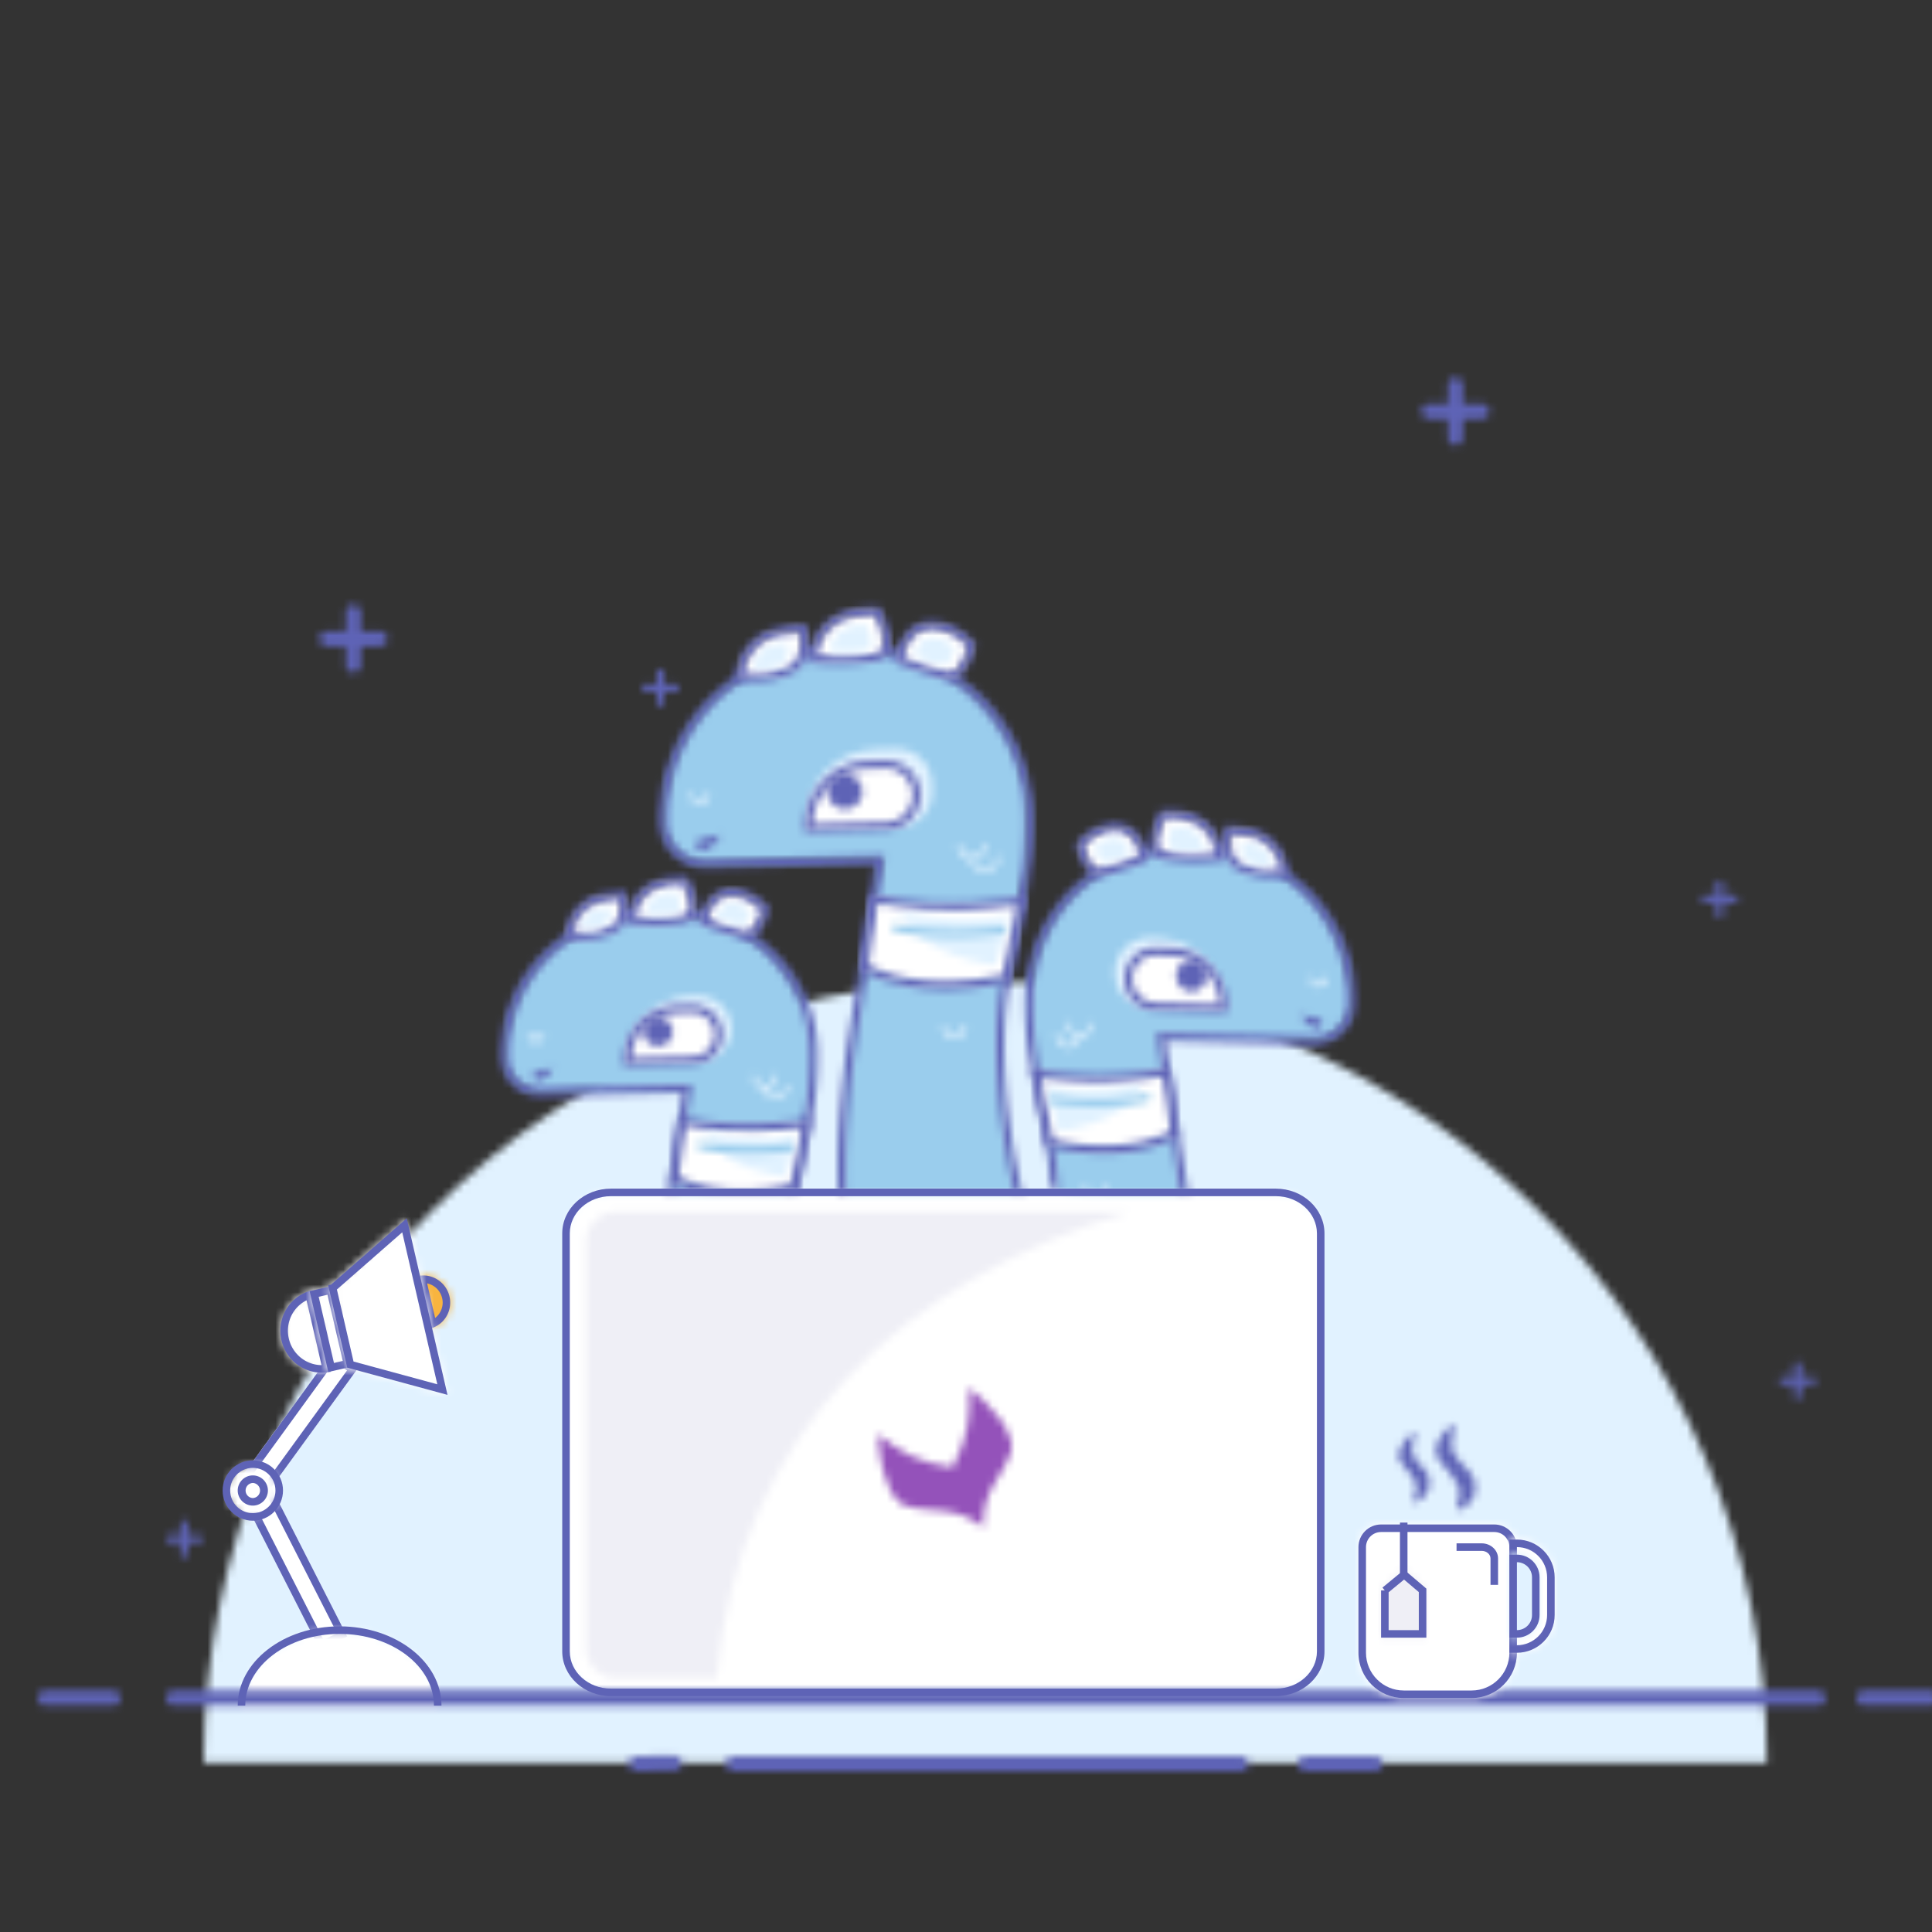<svg width="256" height="256" xmlns="http://www.w3.org/2000/svg" xmlns:xlink="http://www.w3.org/1999/xlink">
  <rect width="100%" height="100%" fill="#333333" stroke="none"/>
  <defs>
    <path d="M0 103.84h207.12C207.12 46.64 160.76.28 103.56.28S0 46.64 0 103.84z" id="a"/>
    <path d="M22.418.28l-3.101.07c-5.22.13-9.88 2.33-13.22 5.8-.4.42-.8.88-1.18 1.35-.68.85-1.28 1.77-1.801 2.73-.199.37-.379.73-.55 1.1l-.359.84c-.35.84-.62 1.7-.84 2.6-.2.9-.35 1.84-.42 2.78-.024.301-.041.604-.05.907v.993c.021 1.3.58 2.44 1.45 3.27.87.821 2.06 1.3 3.37 1.281l19.331-.481-2.501 16.65c-.169.963-.324 1.907-.466 2.835.556.03 1.114.045 1.676.045a30.292 30.292 0 0015.07-3.983c.09-.73.204-1.444.341-2.137l1.819-9.26c.601-3.04.87-6.13.8-9.22-.05-1.3-.199-2.55-.501-3.75-.059-.3-.139-.6-.229-.9-.25-.9-.57-1.75-.95-2.58l-.399-.82a41.24 41.24 0 00-.921-1.56c-.329-.5-.68-1-1.06-1.46-1.12-1.4-2.45-2.65-3.93-3.68-.5-.35-1.02-.67-1.539-.97A18.684 18.684 0 0022.956.273c-.179 0-.358.002-.538.007z" id="c"/>
    <path d="M22.947.761c-.182 0-.364.002-.547.007l-3.1.07c-5.169.13-10 2.25-13.58 5.96-.429.44-.83.9-1.23 1.399-.69.861-1.31 1.801-1.85 2.801-.23.44-.41.79-.56 1.14l-.369.86c-.341.88-.641 1.78-.841 2.68-.22.94-.37 1.89-.44 2.84-.023.375-.042.753-.05 1.135v.54c.002.101.006.203.01.305.019 1.36.6 2.65 1.6 3.6a5.28 5.28 0 003.75 1.42l18.7-.47-2.399 16.04c-.171.973-.33 1.933-.475 2.883.344.024.691.043 1.038.056.141-.912.293-1.835.456-2.769l2.6-17.25-19.95.5c-1.119.04-2.181-.38-3-1.13-.8-.78-1.27-1.8-1.3-2.9-.01-.62 0-1.25.05-1.85.07-.899.21-1.82.43-2.7.2-.86.46-1.73.8-2.56l.34-.8c.14-.33.32-.681.54-1.08a20.23 20.23 0 011.75-2.67c.36-.44.759-.899 1.16-1.3 3.38-3.53 7.94-5.53 12.84-5.63l3.101-.099c3.369-.072 6.698.749 9.599 2.399.509.29 1.01.61 1.48.94 1.439 1 2.72 2.22 3.82 3.601.36.449.721.919 1.021 1.419.329.489.63 1 .899 1.52l.38.8c.38.8.69 1.65.93 2.5l.24.87c.27 1.19.44 2.42.47 3.65.069 3.05-.181 6.12-.78 9.1l-1.83 9.25a31.166 31.166 0 00-.389 2.546c.384-.209.762-.425 1.135-.649.08-.584.174-1.158.284-1.717l1.83-9.25c.6-3.06.871-6.2.8-9.33-.04-1.3-.2-2.591-.5-3.85l-.23-.919c-.27-.901-.6-1.791-1-2.651-.12-.28-.26-.55-.4-.85-.29-.531-.6-1.08-.929-1.6-.351-.5-.701-1.02-1.101-1.5a18.613 18.613 0 00-4.04-3.78c-.51-.36-1.04-.7-1.581-1A19.397 19.397 0 0022.952.761h-.005z" id="e"/>
    <path d="M3.84 1.49C.59 2.87.36 6.139.36 6.139v.011s2.681.83 5.82-.72C8.37 4.34 7.52.91 7.52.91s-2.68.18-3.68.58z" id="g"/>
    <path d="M8.5.38c-.29.02-2.82.19-3.86.64C1.16 2.49.86 5.94.86 6.09l-.03.4.38.12c.07.02.83.26 2 .26l.01.01c1.1 0 2.6-.201 4.2-1C9.94 4.62 9.06.94 9.02.78L8.921.36 8.5.38zM5.041 1.96C5.66 1.7 7.2 1.521 8.1 1.46c.13.85.25 2.8-1.15 3.5-2.2 1.08-4.159.93-5 .78h-.01c.2-.86.851-2.82 3.101-3.78z" id="i"/>
    <path d="M5.65 1.05C.61 1.82.631 6.28.631 6.28l.009-.01s3.76.45 7.031-.2c2.639-.5.139-5.1.139-5.1S7.55.957 7.177.957c-.434 0-1.021.018-1.527.093z" id="k"/>
    <path d="M5.55.55C.14 1.38.1 6.22.1 6.28v.43l.451.06c.089.009 1.399.17 3.129.17 1.229 0 2.68-.08 4.06-.359.66-.131 1.15-.481 1.4-1.031.8-1.63-.72-4.51-.901-4.83L8.11.47l-.3-.02c-.024 0-.229-.008-.53-.008-.455 0-1.129.018-1.73.108zm.17 1.01c.609-.1 1.35-.1 1.77-.08.54 1.09 1.14 2.851.74 3.65-.071.16-.229.38-.67.46-2.46.48-5.26.32-6.36.22h-.02c.14-1.08.89-3.69 4.54-4.25z" id="m"/>
    <path d="M.22 4.35s2.35 1.04 5.451 1.77C7.44 6.55 8.34 2.8 8.34 2.8S7.28 1.36 5.36.78A5.04 5.04 0 003.903.545C.738.546.22 4.35.22 4.35z" id="o"/>
    <path d="M2.91.58C1.109 1.719.76 4.159.74 4.26l-.06.38.349.16c.09.04 2.411 1.06 5.531 1.8.139.03.27.06.4.06l.02-.01c.321 0 .62-.089.92-.26 1.31-.8 1.92-3.22 1.98-3.501l.06-.229-.14-.18C9.76 2.41 8.61.88 6.56.279A5.53 5.53 0 004.933.014c-.75 0-1.428.191-2.023.566zM6.8 5.64a36.415 36.415 0 01-4.999-1.599l.019-.011c.15-.64.58-1.92 1.62-2.581C4.17.99 5.11.92 6.211 1.27c1.339.4 2.229 1.27 2.559 1.65-.21.75-.74 2.18-1.469 2.62a.706.706 0 01-.375.111.766.766 0 01-.126-.011z" id="q"/>
    <path d="M12.35.55C9.579.98 9.579 3.43 9.579 3.43v.01s2.071.25 3.871-.1c1.48-.29.1-2.83.1-2.83S13.382.5 13.149.5c-.236 0-.538.01-.799.05zm6.631 3.42c.048.021 1.312.578 2.979.97.961.24 1.46-1.82 1.46-1.82s-.579-.78-1.64-1.1a2.746 2.746 0 00-.795-.128c-1.656 0-1.98 1.922-2.004 2.078zM2.8 2.81C1.09 3.54.97 5.26.97 5.26s1.41.45 3.081-.38c1.149-.569.7-2.37.7-2.37s-1.421.08-1.951.3zm16.18 1.17l.001-.01-.001-.001v.011z" id="s"/>
    <path d="M.32 8.46s5.67 3.63 15.9 1.2l1.7-8.619S9.501 2.56 1.42.8C.74 5.17.32 8.46.32 8.46z" id="u"/>
    <path d="M1.91.74C1.24 5.07.81 8.38.81 8.42l-.04.32.281.16c.17.12 3.399 2.12 9.299 2.12h.02c2.021 0 4.36-.23 6.999-.861l.321-.069.05-.33c1.07-5.54 1.7-8.57 1.7-8.601l.15-.738-.761.139C18.751.57 10.43 2.04 2.53.32L1.99.2l-.08.54zm.931.67c6.539 1.31 13.239.55 15.439.25-.25 1.17-.76 3.75-1.5 7.57-8.448 1.92-13.677-.398-14.898-1.05.111-.909.46-3.512.959-6.77z" id="w"/>
    <path d="M10.4.23l-.849.02C4.68.38.83 4.38.949 9.18l9.671-.24c2.43-.06 4.36-2.06 4.3-4.46-.069-2.373-2.028-4.251-4.407-4.251L10.4.23z" id="y"/>
    <path d="M8.68.95L6.88 1C3.05 1.101.029 4.23.11 8l8.65-.2h.019c1.921-.05 3.451-1.65 3.401-3.55C12.14 2.406 10.621.949 8.757.949L8.68.95z" id="A"/>
    <path d="M7.85.47c-1.98.06-3.83.87-5.2 2.3A7.277 7.277 0 00.61 8.04v.49l9.16-.23a4.07 4.07 0 002.83-1.23c.73-.77 1.12-1.78 1.1-2.84a3.866 3.866 0 00-1.22-2.73C11.721.79 10.72.43 9.65.43l-1.8.04zM3.38 3.48a6.472 6.472 0 014.5-1.97l1.8-.05H9.76c.74 0 1.45.28 2 .8.56.52.88 1.24.899 2 .021.79-.269 1.54-.819 2.12-.55.56-1.299.9-2.1.9l-8.1.2c.08-1.5.689-2.9 1.74-4zM.61 8.53v.01-.01z" id="C"/>
    <path d="M17.13.06c-1.06.03-1.9.9-1.879 1.96a1.92 1.92 0 001.979 1.86c1.07-.02 1.92-.9 1.901-1.96A1.935 1.935 0 0017.202.059L17.13.06zM1.91 7.09l-.831.201C.751 7.39.55 7.69.63 8.029c.08.321.4.521.73.441l-.01-.01c.55-.13 1.031-.45 1.37-.899l.63-.801-1.44.33z" id="E"/>
    <path d="M11 6.21s.54-1.33 1.501-5.5C6.88 1.96.45.33.45.33 2.52 5.29 11 6.21 11 6.21z" id="G"/>
    <path d="M.39.94a.51.51 0 00.38.621c.151.039 2.731.638 6.63.638 1.611 0 3.44-.099 5.44-.399.28-.04.48-.3.45-.58a.54.54 0 00-.6-.43C6.069 1.74 1.05.57.99.57a.492.492 0 00-.6.37z" id="I"/>
    <path d="M2.82.89c-.14 0-.26.12-.241.26 0 .27-.099.53-.299.73-.18.2-.43.3-.701.3h-.028C1.001 2.18.55 1.75.53 1.2.53 1.05.41.95.27.95c-.16.01-.26.13-.26.27.03.82.7 1.46 1.531 1.46l.019.019h.04A1.529 1.529 0 003.101 1.15c-.01-.14-.121-.26-.261-.26h-.02z" id="K"/>
    <path d="M3.13 1.1c0 .27-.1.53-.301.73a.996.996 0 01-.699.3c-.551.04-1.029-.43-1.05-.98 0-.14-.11-.26-.25-.26H.81c-.15 0-.25.12-.25.26.019.83.7 1.48 1.54 1.48v.02h.04c.41-.01.79-.17 1.07-.47.291-.28.43-.68.43-1.08a.259.259 0 00-.271-.25c-.139 0-.239.12-.239.25z" id="M"/>
    <path d="M3.51.94c.031.621-.47 1.15-1.101 1.15-.619.04-1.17-.47-1.17-1.1A.257.257 0 00.97.74C.83.74.71.86.71 1c.02.9.761 1.6 1.66 1.6h.05c.92-.02 1.64-.78 1.62-1.68 0-.14-.12-.241-.27-.241a.266.266 0 00-.26.261zm.36 41.44c0 .27-.1.53-.27.73-.191.18-.44.3-.72.3h-.02c-.55 0-1.02-.43-1.02-.98 0-.15-.12-.25-.261-.25-.149.01-.269.12-.269.27.019.82.71 1.47 1.54 1.47v-.01h.03c.85-.02 1.52-.72 1.5-1.54 0-.15-.119-.25-.261-.25-.149 0-.249.12-.249.26z" id="O"/>
    <path d="M2.94.3c.021.3-.1.6-.3.8-.2.22-.5.35-.8.35-.32 0-.6-.099-.82-.3C.8.929.66.65.66.35.66.21.541.09.4.09.26.09.14.21.16.35c0 .45.18.85.5 1.15.31.29.72.45 1.141.45h.059c.45 0 .851-.18 1.15-.5.31-.32.46-.73.46-1.16a.258.258 0 00-.271-.25.265.265 0 00-.259.26z" id="Q"/>
    <path d="M.016.931L.349.827A.287.287 0 00.232.805a.243.243 0 00-.216.126z" id="S"/>
    <path d="M2.63.3c0 .16-.06.33-.18.43-.11.13-.27.2-.43.2a.776.776 0 01-.45-.17.61.61 0 01-.18-.43.258.258 0 00-.27-.25C.971.08.87.2.87.34c.011.299.14.58.36.8.21.2.49.3.77.3h.03c.299-.01.579-.13.8-.36.2-.2.301-.5.301-.8 0-.15-.121-.25-.251-.25-.15.01-.25.12-.25.27z" id="U"/>
    <path d="M10.31 3.412c-.559.32-1.1.66-1.6 1.04a19.188 19.188 0 00-4.11 3.94 17.4 17.4 0 00-1.1 1.559c-.35.541-.671 1.101-.97 1.671l-.4.88c-.4.88-.73 1.81-1 2.759l-.25.961a20.033 20.033 0 00-.499 4.02c-.071 3.31.198 6.62.829 9.87l1.899 9.9c.345 1.796.543 3.721.621 5.723a31.02 31.02 0 0015.46 4.117c.721 0 1.439-.024 2.149-.073a138.846 138.846 0 00-.939-6.297l-2.6-17.83 20.201.52a4.844 4.844 0 003.5-1.371 5.036 5.036 0 001.529-3.479c.02-.69 0-1.38-.05-2.05-.08-1.01-.229-2-.451-2.96-.219-.96-.509-1.9-.849-2.8l-.37-.9a21.806 21.806 0 00-2.46-4.101c-.39-.499-.8-.989-1.24-1.459-3.479-3.7-8.35-6.05-13.8-6.2l-3.2-.07a19.262 19.262 0 00-10.3 2.63z" id="W"/>
    <path d="M20.712.255c-3.393.073-6.72.986-9.683 2.67-.549.33-1.108.68-1.648 1.08a20.624 20.624 0 00-4.201 4.05c-.4.519-.78 1.06-1.13 1.62-.37.54-.67 1.12-.97 1.7l-.43.9c-.42.92-.75 1.86-1.02 2.82-.09.34-.18.66-.239 1a20.202 20.202 0 00-.522 4.12c-.069 3.34.201 6.701.831 9.98l1.9 9.9c.325 1.682.52 3.477.608 5.34.341.203.685.4 1.034.59-.073-2.137-.28-4.195-.652-6.11l-1.9-9.9c-.599-3.2-.88-6.49-.8-9.75.031-1.32.18-2.64.48-3.92.08-.31.14-.64.24-.94.259-.91.58-1.82.98-2.67.121-.29.26-.57.4-.85.28-.56.589-1.11.93-1.64.331-.53.69-1.03 1.07-1.53 1.15-1.46 2.5-2.76 4-3.86.5-.35 1.03-.7 1.561-1a18.927 18.927 0 0110.039-2.56l3.23.08c5.129.14 9.91 2.28 13.45 6.04.42.45.821.92 1.2 1.42.68.87 1.29 1.83 1.83 2.85.23.45.41.8.56 1.15l.37.87c.33.89.63 1.809.83 2.73.22.95.37 1.92.441 2.88.049.66.049 1.33.049 2-.03 1.19-.52 2.3-1.37 3.12a4.287 4.287 0 01-3.141 1.23l-20.8-.531 2.701 18.431c.364 2.13.673 4.205.925 6.226.345-.018.69-.042 1.033-.071-.255-2.05-.568-4.156-.938-6.316l-2.53-17.229 19.58.5a5.34 5.34 0 003.86-1.5 5.49 5.49 0 001.7-3.85c.02-.699 0-1.4-.05-2.1-.08-1.02-.23-2.04-.46-3.04-.22-.97-.521-1.941-.88-2.87-.12-.321-.25-.62-.38-.92-.17-.36-.361-.75-.6-1.2-.56-1.08-1.21-2.1-1.93-3-.39-.52-.82-1.02-1.269-1.5-3.721-3.96-8.75-6.22-14.151-6.34l-3.25-.1h-.888z" id="Y"/>
    <path d="M2.15 5.08c3.28 1.66 6.08.77 6.08.77S7.989 2.35 4.6.88C3.569.43.751.24.751.24S-.131 3.92 2.15 5.08z" id="aa"/>
    <path d="M.26 1.12c-.04.17-.94 4.09 1.661 5.42A9.486 9.486 0 006.3 7.6l-.011.01c1.221 0 2.021-.25 2.071-.27l.401-.12-.031-.42c-.01-.14-.3-3.82-3.94-5.4C3.711.93 1.07.75.789.73L.36.7l-.1.42zM2.37 5.6c-1.46-.74-1.331-2.88-1.2-3.8.949.08 2.57.27 3.23.55 2.4 1.05 3.07 3.18 3.271 4.1a8.098 8.098 0 01-1.364.114A8.589 8.589 0 012.37 5.6z" id="ac"/>
    <path d="M2.1.18s-2.599 4.93.16 5.48c3.399.68 7.33.2 7.33.2l.01-.009S9.6 1.09 4.35.25A11.21 11.21 0 002.853.162C2.415.162 2.1.18 2.1.18z" id="ae"/>
    <path d="M2.07.65l-.281.02-.139.251c-.18.35-1.75 3.41-.951 5.149.271.57.771.95 1.451 1.1 1.44.27 2.94.37 4.24.37l-.01-.01c1.81 0 3.159-.18 3.26-.18l.45-.06v-.439c0-.061-.04-5.221-5.67-6.101C3.858.657 3.217.636 2.746.636c-.383 0-.654.014-.676.014zm.29 5.5c-.48-.09-.64-.34-.741-.52-.399-.88.231-2.78.801-3.95.42 0 1.211 0 1.85.1 3.87.6 4.63 3.46 4.77 4.6a31.24 31.24 0 01-2.675.118c-1.229 0-2.663-.079-4.005-.348z" id="ag"/>
    <path d="M3.21 1.12C1.211 1.74.11 3.27.11 3.27s.94 4 2.8 3.55c3.104-.747 5.475-1.807 5.668-1.894C8.54 4.666 7.926.868 4.736.868c-.454 0-.961.077-1.526.252zm5.368 3.806l.002.014.011-.02-.013.006z" id="ai"/>
    <path d="M4.07.64C1.93 1.3.751 2.92.71 2.98l-.14.2.049.22c.061.29.701 2.87 2.061 3.719.3.171.61.27.93.27l-.02.011c.14 0 .279-.02.4-.05 3.27-.789 5.7-1.89 5.799-1.93l.352-.16-.041-.37c-.01-.12-.38-2.72-2.25-3.92A3.759 3.759 0 005.749.361 5.62 5.62 0 004.07.64zm.29.97c1.17-.36 2.14-.28 2.94.22 1.1.7 1.54 2.1 1.7 2.8-.79.33-2.78 1.1-5.221 1.7-.2.05-.38.02-.579-.1-.758-.479-1.316-2.02-1.538-2.823.352-.401 1.301-1.358 2.698-1.797z" id="ak"/>
    <path d="M10.42.82s-1.44 2.73.1 3.03c1.861.379 4.019.102 4.04.1-.004-.183-.108-2.638-2.901-3.09a7.064 7.064 0 00-.871-.046c-.216 0-.368.006-.368.006zM1.81 2.43c-1.1.35-1.7 1.2-1.7 1.2s.52 2.2 1.53 1.94a19.957 19.957 0 003.109-1.045c-.016-.117-.345-2.229-2.114-2.229-.246 0-.52.041-.825.134zm18.53 3.09c1.73.88 3.199.4 3.199.4l.011-.01s-.129-1.84-1.92-2.62c-.54-.229-2.03-.33-2.03-.33s-.47 1.94.74 2.56zm-5.78-1.57v.01-.01zm-9.811.575a.018.018 0 01.001.005l.01-.01-.011.005z" id="am"/>
    <path d="M.28.5l.01.01s.64 3.2 1.76 9.2c10.689 2.63 16.62-1.27 16.62-1.27s-.44-3.52-1.16-8.2C9.08 2.13.28.5.28.5z" id="ao"/>
    <path d="M18.409.76C10.18 2.6 1.479 1.03 1.38 1L.64.869l.149.751c0 .03.661 3.26 1.761 9.2l.06.33.33.08c2.74.67 5.18.92 7.3.92v.01c6.15 0 9.52-2.139 9.7-2.26l.27-.18-.039-.32c0-.04-.441-3.59-1.142-8.22l-.08-.54-.54.12zm-.299 1.1c.52 3.54.88 6.36 1 7.32-1.25.659-6.726 3.199-15.622 1.102A967.932 967.932 0 001.93 2.13c1.285.188 4.133.536 7.62.536 2.623 0 5.607-.197 8.56-.806z" id="aq"/>
    <path d="M.73 5.07c-.071 2.57 1.94 4.7 4.481 4.77L5.2 9.831l10.101.259C15.43 4.95 11.421.67 6.329.54L5.43.52 5.32.519C2.839.519.789 2.528.73 5.07z" id="as"/>
    <path d="M.53 3.88C.48 5.93 2.079 7.63 4.1 7.679l9.04.231c.099-4.04-3.061-7.4-7.049-7.5L4.19.35 4.1.349C2.17.349.589 1.91.53 3.88z" id="au"/>
    <path d="M4.1.83C1.9.83.08 2.61.02 4.87-.039 7.2 1.79 9.14 4.09 9.2l9.529.24h.011l.02-.52c.049-2.1-.71-4.08-2.13-5.6A7.667 7.667 0 006.1.88L4.22.83H4.1zm.02 7.33v-.021a3.158 3.158 0 01-2.2-.979c-.57-.61-.89-1.42-.87-2.271.029-1.718 1.46-3.069 3.13-3.019l1.9.059c1.8.041 3.459.801 4.7 2.101a6.818 6.818 0 011.839 4.35L4.12 8.16z" id="aw"/>
    <path d="M.86 2.54c-.03 1.12.87 2.06 1.969 2.1a2.04 2.04 0 002.071-2C4.93 1.51 4.05.57 2.93.54h-.055c-1.086 0-1.986.879-2.015 2zm17.13 6.04c.35.47.86.81 1.43.95.34.08.68-.13.76-.48a.64.64 0 00-.48-.77l-.88-.22-1.501-.36.671.88z" id="ay"/>
    <path d="M.76 1.28c1 4.47 1.56 5.88 1.56 5.88s8.86-.97 11.02-6.28c0 0-6.721 1.75-12.58.4z" id="aA"/>
    <path d="M12.81.24c-.05.02-5.3 1.27-12.2.25a.516.516 0 00-.6.43c-.04.3.161.55.43.601 2.08.299 4 .399 5.68.399l.01.02c4.08 0 6.77-.65 6.93-.7a.494.494 0 00.37-.601.505.505 0 00-.503-.412.524.524 0 00-.117.013z" id="aC"/>
    <path d="M.35.99c-.02.89.67 1.63 1.55 1.65h.04l.01.019c.42 0 .801-.139 1.1-.439.3-.299.5-.69.5-1.119 0-.152-.11-.27-.26-.27a.242.242 0 00-.251.249c-.009.29-.139.57-.34.77a1.1 1.1 0 01-.778.3 1.043 1.043 0 01-.751-.35c-.2-.21-.3-.48-.3-.78C.87.88.76.751.609.751.47.751.35.86.35.99z" id="aE"/>
    <path d="M.69.93c-.01.43.139.83.44 1.15.28.3.68.48 1.1.5h.04l-.01-.01c.42 0 .8-.15 1.1-.451.32-.288.5-.689.5-1.119 0-.14-.109-.27-.26-.27-.14 0-.26.11-.26.26-.01.29-.129.56-.33.76-.21.2-.49.3-.77.3-.29-.01-.55-.14-.75-.34a1.1 1.1 0 01-.3-.78c0-.14-.11-.26-.26-.26C.79.67.69.79.69.93z" id="aG"/>
    <path d="M1.35.95c-.02.96.729 1.76 1.68 1.78h.039-.009c.46 0 .88-.18 1.2-.5.34-.3.519-.74.54-1.2.01-.16-.11-.26-.25-.26-.16-.01-.26.11-.26.25-.01.331-.14.63-.38.86-.239.22-.55.36-.87.34-.66-.02-1.18-.581-1.18-1.26.01-.14-.1-.26-.241-.26L1.6.699c-.158 0-.25.117-.25.251zM.99 45.31c-.019.43.14.85.44 1.15.28.3.68.5 1.099.5h.041l-.01.01c.42 0 .8-.159 1.1-.44.3-.3.499-.7.499-1.141a.254.254 0 10-.509-.009c-.01.29-.13.56-.35.76-.2.2-.46.32-.761.3-.289-.01-.55-.14-.749-.34-.199-.21-.3-.48-.3-.78 0-.14-.11-.26-.26-.26-.14 0-.24.11-.24.25z" id="aI"/>
    <path d="M34.59.92c-.011.65.501 1.2 1.15 1.22h.03v-.02c.3 0 .58-.13.8-.33.231-.23.37-.51.37-.83 0-.14-.111-.27-.25-.27-.15.02-.269.11-.269.27 0 .18-.071.34-.201.461a.693.693 0 01-.48.198.705.705 0 01-.649-.699C35.1.77 34.99.67 34.85.67l-.015-.001a.258.258 0 00-.245.251zM.85 8.39c-.021.47.16.91.48 1.25.3.34.74.54 1.199.54h.041v.01c.931 0 1.7-.75 1.73-1.7 0-.14-.11-.26-.25-.26-.12 0-.27.11-.27.24 0 .67-.55 1.2-1.2 1.2h-.03a1.18 1.18 0 01-.84-.38 1.2 1.2 0 01-.341-.87c.011-.15-.099-.27-.259-.27-.13.01-.26.11-.26.24zm3.78 20.05c-.021.84.63 1.52 1.46 1.54h.03l-.01.01c.8 0 1.48-.65 1.48-1.47 0-.14-.111-.26-.261-.26a.241.241 0 00-.249.25c-.02.55-.48.999-1.001.95-.549 0-.949-.46-.949-1 0-.14-.11-.27-.25-.27-.129 0-.25.11-.25.25z" id="aK"/>
    <path d="M26.415.413l-3.7.1c-6.181.14-11.7 2.77-15.66 6.9-.5.5-.96 1.05-1.4 1.62-.8 1.02-1.52 2.1-2.14 3.26l-.66 1.32c-.15.33-.3.67-.42 1-.401 1-.73 2.06-.98 3.141a21.017 21.017 0 00-.501 3.299c-.059.75-.079 1.5-.059 2.281.04 1.539.7 2.899 1.731 3.899a5.667 5.667 0 003.999 1.52l22.94-.57-2.97 19.88c-1.904 10.946-2.343 19.92-1.82 27.277a51.277 51.277 0 0019.57 3.853c1.794 0 3.561-.093 5.306-.272-2.91-9.627-5.435-24.175-3.376-34.708l2.17-11.05c.7-3.63 1.02-7.32.93-11.02a22.628 22.628 0 00-.57-4.48l-.3-1.071a21.453 21.453 0 00-1.12-3.079c-.15-.331-.299-.66-.48-.98a27.734 27.734 0 00-1.08-1.87 22.358 22.358 0 00-5.91-6.14c-.579-.42-1.199-.8-1.801-1.16A22.389 22.389 0 0027.499.413h-1.084z" id="aM"/>
    <path d="M26.4.9l-3.68.08c-6.12.17-11.82 2.68-16.05 7.1-.499.53-.98 1.08-1.42 1.65-.82 1.03-1.56 2.15-2.2 3.35-.26.5-.48.93-.66 1.36-.15.32-.3.66-.43 1-.4 1.05-.749 2.12-.999 3.2a24.5 24.5 0 00-.522 3.4c-.07.77-.07 1.55-.07 2.33a6.133 6.133 0 001.881 4.24c1.19 1.11 2.72 1.681 4.36 1.681l22.32-.561L26.06 49c-1.769 10.137-2.384 19.194-1.852 27.103.358.152.716.3 1.078.445-.583-7.948.025-17.102 1.834-27.388l3.06-20.5-23.549.6A5.143 5.143 0 013 27.86a5.03 5.03 0 01-1.579-3.53c-.021-.74 0-1.49.049-2.24.1-1.08.25-2.17.5-3.23.241-1.04.559-2.06.94-3.06.12-.33.27-.66.419-.96.181-.4.381-.82.631-1.3.619-1.14 1.32-2.2 2.1-3.2.429-.54.89-1.08 1.37-1.58C11.45 4.54 16.9 2.14 22.751 2l3.67-.1c3.999-.1 7.959.9 11.429 2.9.6.35 1.2.73 1.769 1.129a22.033 22.033 0 014.561 4.321c.42.54.84 1.12 1.22 1.7.38.59.74 1.2 1.06 1.83.17.31.32.63.47.96.43.96.8 1.979 1.1 3l.271 1.05c.329 1.43.519 2.9.558 4.38.081 3.65-.219 7.32-.919 10.9l-2.17 11.04c-2.083 10.597.433 25.155 3.354 34.861.346-.032.69-.067 1.035-.106-2.91-9.557-5.44-24.035-3.379-34.565l2.16-11.04c.71-3.66 1.03-7.4.929-11.13a22.013 22.013 0 00-.579-4.58c-.08-.37-.18-.74-.28-1.101a25.447 25.447 0 00-1.15-3.149l-.5-1.001c-.33-.649-.7-1.299-1.1-1.899-.4-.62-.83-1.23-1.27-1.799a22.83 22.83 0 00-4.77-4.5A22.582 22.582 0 0038.36 3.9a22.987 22.987 0 00-10.846-3H26.4z" id="aO"/>
    <path d="M5.05 1.29C1.2 2.94.92 6.84.92 6.84v.01s3.18 1 6.899-.86C10.42 4.69 9.421.59 9.421.59s-3.201.201-4.371.7z" id="aQ"/>
    <path d="M9.39.07c-.14.011-3.3.22-4.54.75C.76 2.57.43 6.63.41 6.8l-.041.42.401.1c.07.03.97.3 2.35.3l.01-.01c1.31 0 3.059-.24 4.94-1.18C11 4.97 9.97.65 9.93.45L9.829.03 9.39.07zM5.251 1.76C6.02 1.42 7.92 1.22 9 1.12c.15 1.02.35 3.53-1.4 4.4-2.718 1.359-5.147 1.11-6.098.93.202-1.006.957-3.493 3.749-4.69z" id="aS"/>
    <path d="M6.69.37C.851 1.278.742 6.354.74 6.592c.233.028 4.547.537 8.32-.202 3.14-.619.17-6.119.17-6.119S8.909.253 8.454.253c-.508 0-1.183.022-1.764.117zM.74 6.6v-.008L.73 6.59l.01.01z" id="aU"/>
    <path d="M6.62.88C.27 1.86.221 7.56.221 7.62v.45l.45.05c.099.019 1.658.2 3.699.2V8.3c1.459 0 3.17-.081 4.8-.4.751-.15 1.3-.57 1.6-1.17.91-1.92-.87-5.32-1.071-5.7L9.57.78l-.3-.02c-.022 0-.321-.016-.748-.016-.533 0-1.264.025-1.902.136zm.15 1.01c.77-.12 1.69-.1 2.17-.1.52 1.07 1.441 3.37.901 4.5-.161.33-.441.53-.861.6-3.03.6-6.45.36-7.7.26l-.01.01c.16-1.24 1-4.57 5.5-5.27z" id="aW"/>
    <path d="M.1 4.71h.01s2.76 1.23 6.46 2.13c2.11.5 3.17-4 3.17-4S8.48 1.14 6.2.441A5.915 5.915 0 004.462.156C.718.156.1 4.71.1 4.71z" id="aY"/>
    <path d="M3.1 1.28C1.001 2.61.579 5.49.579 5.61l-.059.38.36.16c.121.05 2.859 1.27 6.56 2.15.15.04.3.06.45.06l-.02-.02c.341 0 .7-.1 1.04-.3 1.499-.939 2.22-3.8 2.3-4.1l.06-.22-.13-.2c-.06-.08-1.4-1.87-3.8-2.6A6.482 6.482 0 005.459.618c-.874 0-1.666.221-2.359.662zm4.599 6.05A41.53 41.53 0 011.7 5.4l-.01-.02c.17-.75.67-2.4 1.969-3.22.901-.57 2.051-.639 3.401-.24 1.65.5 2.74 1.61 3.12 2.049-.25.901-.9 2.681-1.78 3.231a.958.958 0 01-.498.157.787.787 0 01-.203-.027z" id="ba"/>
    <path d="M14.341.171C11.152.663 11.044 3.415 11.04 3.6c.018.003 2.478.299 4.6-.099 1.75-.361.1-3.401.1-3.401s-.114-.004-.289-.004c-.287 0-.737.012-1.11.075zm7.858 4.079h-.01s1.522.68 3.541 1.159c1.15.281 1.731-2.169 1.731-2.169s-.691-.94-1.932-1.32a3.269 3.269 0 00-.938-.15c-2.057 0-2.392 2.48-2.392 2.48zM3.01 2.86C.97 3.73.83 5.8.83 5.8l.011.01s1.679.54 3.649-.46c1.37-.679.84-2.86.84-2.86s-1.689.111-2.32.37zm8.03.75V3.6v.01z" id="bc"/>
    <path d="M.48 9.46s6.73 4.34 18.88 1.429c1.27-6.699 2-10.279 2-10.279V.6s-10 1.821-19.58-.3C.98 5.53.48 9.46.48 9.46z" id="be"/>
    <path d="M2.27 1.25C1.47 6.42.971 10.38.971 10.42l-.041.32.27.16c.2.14 4 2.52 11 2.52l-.02.03c2.399 0 5.17-.28 8.3-1.029l.32-.071.06-.33c1.26-6.63 1.999-10.24 1.999-10.28l.142-.74-.751.12c-.1.02-10 1.78-19.36-.28L2.35.71l-.08.54zm.941.67c7.92 1.62 16.059.66 18.499.3l-1.801 9.24c-10.201 2.363-16.485-.524-17.868-1.274.14-1.026.569-4.232 1.17-8.266z" id="bg"/>
    <path d="M12.71.49L9.93.57C4.791.7.76 4.93.89 10.03l.03 1.18 12.081-.3v-.01c2.549-.07 4.569-2.19 4.5-4.73l-.031-1.18C17.411 2.483 15.341.488 12.839.488L12.71.49z" id="bi"/>
    <path d="M10.26.57L8.12.63C3.59.74 0 4.49.12 9.01l10.261-.26v-.01c2.289-.06 4.099-1.95 4.049-4.23A4.06 4.06 0 0010.372.569L10.26.57z" id="bk"/>
    <path d="M11.25.06L9.1.11a8.7 8.7 0 00-6.099 2.7 8.637 8.637 0 00-2.4 6.22l.018.499L11.39 9.26c2.559-.06 4.62-2.2 4.56-4.76-.068-2.467-2.108-4.442-4.571-4.442a5.55 5.55 0 00-.129.002zM3.74 3.52a7.723 7.723 0 015.4-2.38l2.12-.06h.11c1.92 0 3.5 1.53 3.54 3.46.06 1.98-1.54 3.65-3.54 3.7l-9.73.24c.07-1.86.8-3.6 2.1-4.96zM.609 9.53h.01v-.001l-.01.001z" id="bm"/>
    <path d="M19.9.89c-1.28.04-2.28 1.1-2.25 2.35v-.01c.04 1.27 1.1 2.26 2.36 2.23 1.269-.03 2.28-1.08 2.241-2.34A2.292 2.292 0 0019.955.889L19.9.89zM1.829 9.27l-.999.251a.72.72 0 00-.54.869c.1.381.48.62.87.53l.011.01a2.883 2.883 0 001.62-1.06l.739-1-1.701.4z" id="bo"/>
    <path d="M.381.14c2.448 5.941 12.518 7.02 12.518 7.02s.63-1.57 1.781-6.57C8.01 2.09.381.13.381.13v.01z" id="bq"/>
    <path d="M.22 1.09c-.07.28.099.55.38.62.17.04 3.217.77 7.844.77 1.909 0 4.077-.12 6.446-.459a.51.51 0 00.43-.581.489.489 0 00-.58-.42C6.86 2.139.9.74.84.72A.552.552 0 00.726.708a.513.513 0 00-.506.382zm8.22 1.39h.01-.01z" id="bs"/>
    <path d="M3.05.35c.01.679-.54 1.26-1.22 1.28-.7.03-1.28-.52-1.3-1.221C.53.27.42.17.27.17.12.17.02.291.02.43c.02.959.81 1.72 1.78 1.72l-.01-.01h.04A1.766 1.766 0 003.56.34c0-.15-.12-.25-.26-.25-.15 0-.25.12-.25.26z" id="bu"/>
    <path d="M3.06.28c.03.68-.52 1.281-1.2 1.281a1.185 1.185 0 01-.9-.341C.711.99.56.679.56.34.56.2.44.1.3.1.15.1.05.219.05.36c.01.471.201.92.55 1.22.32.32.76.5 1.219.5l-.009-.01h.04A1.801 1.801 0 003.591.27.26.26 0 003.32.021c-.14 0-.26.118-.26.259z" id="bw"/>
    <path d="M4.18.29c.019.37-.13.72-.38 1-.27.27-.62.43-1 .43-.36.02-.72-.13-1-.38-.27-.27-.43-.61-.43-.97A.258.258 0 001.1.12C.95.12.851.24.851.38c.018 1.04.889 1.86 1.919 1.86h-.01.05c.519-.02.99-.23 1.35-.6.35-.37.53-.869.53-1.37 0-.15-.13-.25-.26-.25a.264.264 0 00-.25.27zm.41 49.55c.02.68-.52 1.26-1.22 1.28a1.24 1.24 0 01-.9-.35 1.17 1.17 0 01-.379-.88.26.26 0 00-.271-.25c-.15 0-.25.12-.25.26.02.96.81 1.72 1.77 1.72h-.011.061c.47-.01.91-.21 1.24-.539.32-.341.489-.791.47-1.261 0-.15-.12-.25-.26-.25-.15.01-.25.12-.25.27z" id="by"/>
    <path d="M2.56.55c.03.44-.33.8-.769.82A.783.783 0 01.99.6C.98.45.88.35.71.35a.258.258 0 00-.249.27A1.3 1.3 0 001.76 1.88l.02-.01h.04c.721-.03 1.289-.61 1.27-1.33 0-.15-.11-.229-.27-.25-.161 0-.26.12-.26.26zm38.339 8.37c.021.37-.119.73-.379 1s-.6.43-1 .43c-.76.04-1.42-.59-1.44-1.36 0-.15-.12-.25-.25-.25h-.02c-.15 0-.25.12-.25.25.019 1.04.88 1.87 1.92 1.87l.02.01h.05a1.914 1.914 0 001.871-1.96c0-.15-.121-.25-.271-.25-.15 0-.251.119-.251.26zM36.57 31.29c.03.62-.47 1.14-1.1 1.159-.629.041-1.15-.479-1.169-1.098-.01-.151-.111-.251-.271-.251-.14 0-.24.12-.24.26.02.9.75 1.6 1.65 1.6h-.01.06c.45 0 .85-.18 1.15-.5.309-.32.46-.73.46-1.17-.009-.15-.11-.25-.27-.25-.14 0-.26.12-.26.25z" id="bA"/>
    <path d="M.346.368l1.606 6.957c1.88-.434 3.05-2.345 2.607-4.265C4.177 1.404 2.718.28 1.119.28.864.28.605.308.346.368z" id="bC"/>
    <path d="M.295 6.867c.688 2.981 3.605 4.812 6.528 4.138L4.348.286C1.426.961-.393 3.885.295 6.867z" id="bE"/>
    <path id="bG" d="M.027 1.361l2.474 10.718 3.119-.72L3.145.641z"/>
    <path id="bI" d="M.53 9.783l2.485 10.715 13.272 3.607L10.888.721z"/>
    <path d="M0 10.279h26.001C26.001 4.76 20.18.28 13 .28S0 4.76 0 10.279z" id="bK"/>
    <path d="M.001 3.78a3.5 3.5 0 007 0 3.5 3.5 0 10-7 0z" id="bM"/>
    <path d="M0 1.78a1.499 1.499 0 103 0 1.5 1.5 0 00-3 0z" id="bO"/>
    <path d="M5.95.28C2.67.28.001 2.7.001 5.7v55.4c0 3 2.669 5.43 5.949 5.43h88.101c3.289 0 5.95-2.42 5.95-5.42V5.71c0-3-2.651-5.43-5.95-5.43H5.95z" id="bQ"/>
    <path d="M4.55.86C2.41.86.67 2.61.67 4.76v53.95c0 2.16 1.74 3.9 3.88 3.9h13.43c2.74-32.4 24.96-52.9 54.7-61.75H4.55zm-.009 0h.009-.009z" id="bS"/>
    <path d="M12.2 5.21c-.3 1.73-1.03 3.73-1.979 5.52-2.021-.27-4.05-.841-5.642-1.6C3.26 8.47 1.76 7.48.34 6.33l.03.45.02.14v.32l.02.14.04.32v.14c.03.13.04.27.06.4l.07.52c0 .17.029.301.05.43l.02.1.06.38.02.07.08.43c.1.45.2.9.321 1.3.198.73.449 1.4.728 1.96l.121.25c.05.08.07.16.12.23.04.1.08.16.12.23l.2.3.03.06c.07.1.14.2.22.28l.14.18.07.07c.041.03.1.06.1.1l.1.08c.02.03.04.06.1.1.02 0 .04.03.06.05l.1.07c.03.02.06.03.069.06.031.04.071.059.121.1.03 0 .049.02.07.03l.13.06s.04 0 .061.02l.199.08c.039 0 .08.031.101.04 3.169 1 6.429-.16 10.199 2.83-.25-4.819 2.57-6.68 3.6-9.83h.01l.05-.16c0-.07.039-.14.039-.2.17-.88-.129-1.94-.769-3.04l-.18-.301-.35-.499c0-.03-.019-.04-.04-.07l-.1-.13-.101-.15c-.028-.06-.069-.1-.099-.14l-.1-.15c-.04-.02-.07-.07-.1-.1-1-1.299-2.34-2.58-3.75-3.72.1 1.8.05 3.63-.2 5.05z" id="bU"/>
    <path d="M242.001.28c-.551 0-1 .45-1 1s.449.999 1 .999h8.969c.56 0 1-.449 1-.999s-.44-1-1-1h-8.969zM18 .28c-.55 0-.999.45-.999 1s.449.999.999.999h217.9c.549 0 1-.449 1-.999s-.451-1-1-1H18zm-17 0c-.551 0-1 .45-1 1s.449.999 1 .999h8.971c.558 0 1-.449 1-.999s-.442-1-1-1H1zM79.329 9c-.549 0-.979.46-.979 1 0 .56.45 1.001 1 1.001l5-.081c.571 0 1-.46 1-.999-.021-.561-.45-1.001-1.021-1.001l-5 .08zm88.71 0c-.559 0-1 .45-1 1a.998.998 0 001 1.001h9.141c.55 0 1-.451 1-1.001 0-.55-.45-1-1-1h-9.141zM92.22 9c-.54 0-1 .45-1 1s.46 1.001 1 1.001h67.2c.55 0 1-.451 1-1.001 0-.55-.45-1-1-1h-67.2z" id="bW"/>
    <path d="M3.001.28A2.996 2.996 0 000 3.28v14c0 3.301 2.7 6 6 6h9c3.301 0 6.001-2.699 6.001-6v-14c0-1.66-1.341-3-3.001-3H3.001z" id="bY"/>
    <path d="M.001.28v15h1a5.002 5.002 0 004.999-5v-5c0-2.76-2.24-5-4.999-5h-1z" id="ca"/>
    <path d="M.001.28v10.999h1A2.996 2.996 0 004 8.28v-5c0-1.66-1.341-3-2.999-3h-1z" id="cc"/>
    <path id="ce" d="M.001 2.78v6.499H6V2.78L3.05.279z"/>
    <path id="cg" d="M0 195h261.97V.28H0z"/>
    <path d="M5.27 4.78l-.01-.01c.03.97 1.779 2.2 2.9 4.2.39.67.34 1.841-.159 3.471C9.72 11.84 10.55 10.8 10.48 9.34c-.111-2.3-1.679-2.43-2.88-4.5-.37-.661-.32-1.98.15-3.96-1.68 1.15-2.511 2.45-2.48 3.9zm-4.929.5v.01c-.021.78 1.349 1.7 2.179 3.3.3.55.2 1.5-.3 2.88 1.46-.58 2.2-1.48 2.2-2.68.02-1.9-1.271-1.93-2.14-3.6-.301-.52-.201-1.61.3-3.28C1.14 2.95.38 4.061.341 5.28z" id="ci"/>
    <path d="M.7 1.25v3.93c0 .28.22.5.499.5.281 0 .501-.22.501-.5V1.25c0-.28-.22-.5-.501-.5a.495.495 0 00-.499.5z" id="ck"/>
    <path d="M.37 1.42v3.94c0 .28.22.5.499.5.271 0 .501-.22.501-.5V1.42c0-.27-.23-.499-.501-.499a.5.5 0 00-.499.499zm8.86 65.29a.5.5 0 00-.5.5c0 .28.219.5.5.5h3.94c.269 0 .501-.22.501-.5a.51.51 0 00-.501-.5H9.23z" id="cm"/>
    <path d="M.9.88c-.281 0-.5.24-.5.5 0 .3.219.5.5.5h3.94c.27 0 .501-.2.501-.5 0-.26-.231-.5-.501-.5H.9z" id="co"/>
    <path d="M.85 1.28v7c0 .55.439 1 1 1 .55 0 1-.45 1-1v-7c0-.55-.45-1-1-1-.561 0-1 .45-1 1z" id="cq"/>
    <path d="M144.35.78c-.561 0-1 .45-1 1s.439 1 1 1h7c.55 0 1-.45 1-1s-.45-1-1-1h-7zM.83 28.41v6.999a.99.99 0 001 1.001c.551 0 1-.44 1-1.001V28.41c0-.55-.449-1-1-1-.56 0-1 .45-1 1z" id="cs"/>
    <path d="M1.33.909c-.56 0-1 .451-1 1.001 0 .56.44 1 1 1h7c.551 0 1-.44 1-1 0-.55-.449-1.001-1-1.001h-7zm43.7 5.531v3.94c0 .28.221.5.499.5.271 0 .501-.22.501-.5V6.44c0-.27-.23-.5-.501-.5a.502.502 0 00-.499.5z" id="cu"/>
    <path d="M62.56.91a.5.5 0 00-.5.5c0 .28.219.5.5.5h3.941c.269 0 .499-.22.499-.5 0-.27-.23-.5-.499-.5H62.56zM.9 112.22v3.94c0 .28.23.5.5.5.3 0 .5-.22.5-.5v-3.94c0-.27-.2-.5-.5-.5-.27 0-.5.23-.5.5z" id="cw"/>
    <path d="M1.44.68c-.28 0-.5.24-.5.5 0 .3.22.5.5.5h3.94c.27 0 .5-.2.5-.5 0-.26-.23-.5-.5-.5H1.44z" id="cy"/>
  </defs>
  <g fill="none" fill-rule="evenodd">
    <g transform="translate(27 129.72)">
      <mask id="b" fill="#fff">
        <use xlink:href="#a"/>
      </mask>
      <path fill="#E1F2FF" mask="url(#b)" d="M-5 108.84h217.119V-4.72H-5z"/>
    </g>
    <g transform="translate(66 120.72)">
      <mask id="d" fill="#fff">
        <use xlink:href="#c"/>
      </mask>
      <path fill="#9ACDED" mask="url(#d)" d="M-4.111 81.523h53.498v-86.25H-4.111z"/>
    </g>
    <g transform="translate(66 119.72)">
      <mask id="f" fill="#fff">
        <use xlink:href="#e"/>
      </mask>
      <path fill="#5E63B6" mask="url(#f)" d="M-4.623 83.038h54.546V-4.24H-4.623z"/>
    </g>
    <g transform="translate(75 117.72)">
      <mask id="h" fill="#fff">
        <use xlink:href="#g"/>
      </mask>
      <path fill="#FFF" mask="url(#h)" d="M-4.64 11.372h17.322V-4.09H-4.64z"/>
    </g>
    <g transform="translate(74 117.72)">
      <mask id="j" fill="#fff">
        <use xlink:href="#i"/>
      </mask>
      <path fill="#5E63B6" mask="url(#j)" d="M-4.17 11.88h18.371V-4.64H-4.17z"/>
    </g>
    <g transform="translate(83 115.72)">
      <mask id="l" fill="#fff">
        <use xlink:href="#k"/>
      </mask>
      <path fill="#FFF" mask="url(#l)" d="M-4.37 11.422h18.25V-4.042H-4.37z"/>
    </g>
    <g transform="translate(83 115.72)">
      <mask id="n" fill="#fff">
        <use xlink:href="#m"/>
      </mask>
      <path fill="#5E63B6" mask="url(#n)" d="M-4.9 11.94h19.271V-4.558H-4.9z"/>
    </g>
    <g transform="translate(93 117.72)">
      <mask id="p" fill="#fff">
        <use xlink:href="#o"/>
      </mask>
      <path fill="#FFF" mask="url(#p)" d="M-4.78 11.154h18.12V-4.455H-4.78z"/>
    </g>
    <g transform="translate(92 117.72)">
      <mask id="r" fill="#fff">
        <use xlink:href="#q"/>
      </mask>
      <path fill="#5E63B6" mask="url(#r)" d="M-4.32 11.66h19.26V-4.986H-4.32z"/>
    </g>
    <g transform="translate(76 117.72)">
      <mask id="t" fill="#fff">
        <use xlink:href="#s"/>
      </mask>
      <path fill="#E1F2FF" mask="url(#t)" d="M-4.03 10.382h32.45V-4.5H-4.03z"/>
    </g>
    <g transform="translate(89 147.72)">
      <mask id="v" fill="#fff">
        <use xlink:href="#u"/>
      </mask>
      <path fill="#FFF" mask="url(#v)" d="M-4.68 15.498h27.601V-4.2H-4.68z"/>
    </g>
    <g transform="translate(88 147.72)">
      <mask id="x" fill="#fff">
        <use xlink:href="#w"/>
      </mask>
      <path fill="#5E63B6" mask="url(#x)" d="M-4.23 16.02h28.82V-4.8H-4.23z"/>
    </g>
    <g transform="translate(82 131.72)">
      <mask id="z" fill="#fff">
        <use xlink:href="#y"/>
      </mask>
      <path fill="#E1F2FF" mask="url(#z)" d="M-4.052 14.18h23.974V-4.771H-4.052z"/>
    </g>
    <g transform="translate(83 132.72)">
      <mask id="B" fill="#fff">
        <use xlink:href="#A"/>
      </mask>
      <path fill="#FFF" mask="url(#B)" d="M-4.891 13h22.072V-4.051H-4.891z"/>
    </g>
    <g transform="translate(82 132.72)">
      <mask id="D" fill="#fff">
        <use xlink:href="#C"/>
      </mask>
      <path fill="#5E63B6" mask="url(#D)" d="M-4.392 13.54h23.093V-4.57H-4.392z"/>
    </g>
    <g transform="translate(70 134.72)">
      <mask id="F" fill="#fff">
        <use xlink:href="#E"/>
      </mask>
      <path fill="#5E63B6" mask="url(#F)" d="M-4.387 13.487h28.518V-4.942H-4.387z"/>
    </g>
    <g transform="translate(93 149.72)">
      <mask id="H" fill="#fff">
        <use xlink:href="#G"/>
      </mask>
      <path fill="#E1F2FF" mask="url(#H)" d="M-4.55 11.21h22.051V-4.67H-4.55z"/>
    </g>
    <g transform="translate(92 150.72)">
      <mask id="J" fill="#fff">
        <use xlink:href="#I"/>
      </mask>
      <path fill="#9ACDED" mask="url(#J)" d="M-4.626 7.2h22.919V-4.446H-4.626z"/>
    </g>
    <g transform="translate(99 181.72)">
      <mask id="L" fill="#fff">
        <use xlink:href="#K"/>
      </mask>
      <path fill="#E1F2FF" mask="url(#L)" d="M-4.99 7.7H8.1V-4.11H-4.99z"/>
    </g>
    <g transform="translate(101 181.72)">
      <mask id="N" fill="#fff">
        <use xlink:href="#M"/>
      </mask>
      <path fill="#E1F2FF" mask="url(#N)" d="M-4.44 7.65H8.64v-11.8H-4.44z"/>
    </g>
    <g transform="translate(99 141.72)">
      <mask id="P" fill="#fff">
        <use xlink:href="#O"/>
      </mask>
      <path fill="#E1F2FF" mask="url(#P)" d="M-4.29 48.92H9.38V-4.32H-4.29z"/>
    </g>
    <g transform="translate(101 143.72)">
      <mask id="R" fill="#fff">
        <use xlink:href="#Q"/>
      </mask>
      <path fill="#E1F2FF" mask="url(#R)" d="M-4.842 6.95H8.471V-4.96H-4.842z"/>
    </g>
    <g transform="translate(98 161.72)">
      <mask id="T" fill="#fff">
        <use xlink:href="#S"/>
      </mask>
      <path fill="#E1F2FF" mask="url(#T)" d="M-5.018 7.465h12.87v-11.73h-12.87z"/>
    </g>
    <g transform="translate(69 136.72)">
      <mask id="V" fill="#fff">
        <use xlink:href="#U"/>
      </mask>
      <path fill="#E1F2FF" mask="url(#V)" d="M-4.13 6.44H8.131V-4.97H-4.13z"/>
    </g>
    <g transform="translate(136 111.72)">
      <mask id="X" fill="#fff">
        <use xlink:href="#W"/>
      </mask>
      <path fill="#9ACDED" mask="url(#X)" d="M-7.366 87.4h55.403V-4.225H-7.366z"/>
    </g>
    <g transform="translate(135 111.72)">
      <mask id="Z" fill="#fff">
        <use xlink:href="#Y"/>
      </mask>
      <path fill="#5E63B6" mask="url(#Z)" d="M-6.843 87.905h56.421V-4.75H-6.843z"/>
    </g>
    <g transform="translate(162 109.72)">
      <mask id="ab" fill="#fff">
        <use xlink:href="#aa"/>
      </mask>
      <path fill="#FFF" mask="url(#ab)" d="M-4.417 11.089h17.646V-4.76H-4.417z"/>
    </g>
    <g transform="translate(162 108.72)">
      <mask id="ad" fill="#fff">
        <use xlink:href="#ac"/>
      </mask>
      <path fill="#5E63B6" mask="url(#ad)" d="M-4.922 12.61h18.683V-4.3H-4.922z"/>
    </g>
    <g transform="translate(152 107.72)">
      <mask id="af" fill="#fff">
        <use xlink:href="#ae"/>
      </mask>
      <path fill="#FFF" mask="url(#af)" d="M-4.009 11.025H14.6V-4.837H-4.009z"/>
    </g>
    <g transform="translate(152 106.72)">
      <mask id="ah" fill="#fff">
        <use xlink:href="#ag"/>
      </mask>
      <path fill="#5E63B6" mask="url(#ah)" d="M-4.526 12.54H15.09V-4.364H-4.526z"/>
    </g>
    <g transform="translate(143 108.72)">
      <mask id="aj" fill="#fff">
        <use xlink:href="#ai"/>
      </mask>
      <path fill="#FFF" mask="url(#aj)" d="M-4.89 11.855h18.48V-4.133H-4.89z"/>
    </g>
    <g transform="translate(142 108.72)">
      <mask id="al" fill="#fff">
        <use xlink:href="#ak"/>
      </mask>
      <path fill="#5E63B6" mask="url(#al)" d="M-4.43 12.4h19.57V-4.639H-4.43z"/>
    </g>
    <g transform="translate(145 108.72)">
      <mask id="an" fill="#fff">
        <use xlink:href="#am"/>
      </mask>
      <path fill="#E1F2FF" mask="url(#an)" d="M-4.89 11.051h33.44V-4.186H-4.89z"/>
    </g>
    <g transform="translate(137 141.72)">
      <mask id="ap" fill="#fff">
        <use xlink:href="#ao"/>
      </mask>
      <path fill="#FFF" mask="url(#ap)" d="M-4.72 15.621h28.391V-4.76H-4.72z"/>
    </g>
    <g transform="translate(136 140.72)">
      <mask id="ar" fill="#fff">
        <use xlink:href="#aq"/>
      </mask>
      <path fill="#5E63B6" mask="url(#ar)" d="M-4.36 17.16h29.57V-4.36H-4.36z"/>
    </g>
    <g transform="translate(147 123.72)">
      <mask id="at" fill="#fff">
        <use xlink:href="#as"/>
      </mask>
      <path fill="#E1F2FF" mask="url(#at)" d="M-4.272 15.09h24.575V-4.481H-4.272z"/>
    </g>
    <g transform="translate(149 125.72)">
      <mask id="av" fill="#fff">
        <use xlink:href="#au"/>
      </mask>
      <path fill="#FFF" mask="url(#av)" d="M-4.471 12.91h22.613V-4.651H-4.471z"/>
    </g>
    <g transform="translate(149 124.72)">
      <mask id="ax" fill="#fff">
        <use xlink:href="#aw"/>
      </mask>
      <path fill="#5E63B6" mask="url(#ax)" d="M-4.981 14.44h23.634V-4.17H-4.981z"/>
    </g>
    <g transform="translate(155 126.72)">
      <mask id="az" fill="#fff">
        <use xlink:href="#ay"/>
      </mask>
      <path fill="#5E63B6" mask="url(#az)" d="M-4.141 14.547h29.338V-4.461H-4.141z"/>
    </g>
    <g transform="translate(138 142.72)">
      <mask id="aB" fill="#fff">
        <use xlink:href="#aA"/>
      </mask>
      <path fill="#E1F2FF" mask="url(#aB)" d="M-4.24 12.16h22.58V-4.12H-4.24z"/>
    </g>
    <g transform="translate(139 144.72)">
      <mask id="aD" fill="#fff">
        <use xlink:href="#aC"/>
      </mask>
      <path fill="#9ACDED" mask="url(#aD)" d="M-4.995 6.94h23.44V-4.772h-23.44z"/>
    </g>
    <g transform="translate(142 177.72)">
      <mask id="aF" fill="#fff">
        <use xlink:href="#aE"/>
      </mask>
      <path fill="#E1F2FF" mask="url(#aF)" d="M-4.65 7.66h13.2V-4.25h-13.2z"/>
    </g>
    <g transform="translate(139 177.72)">
      <mask id="aH" fill="#fff">
        <use xlink:href="#aG"/>
      </mask>
      <path fill="#E1F2FF" mask="url(#aH)" d="M-4.31 7.58H8.86V-4.33H-4.31z"/>
    </g>
    <g transform="translate(140 134.72)">
      <mask id="aJ" fill="#fff">
        <use xlink:href="#aI"/>
      </mask>
      <path fill="#E1F2FF" mask="url(#aJ)" d="M-4.011 51.97H9.801V-4.301H-4.011z"/>
    </g>
    <g transform="translate(139 128.72)">
      <mask id="aL" fill="#fff">
        <use xlink:href="#aK"/>
      </mask>
      <path fill="#E1F2FF" mask="url(#aL)" d="M-4.152 34.99H41.94V-4.33H-4.152z"/>
    </g>
    <g transform="translate(87 85.72)">
      <mask id="aN" fill="#fff">
        <use xlink:href="#aM"/>
      </mask>
      <path fill="#9ACDED" mask="url(#aN)" d="M-4.113 96.513H57.5V-4.593H-4.113z"/>
    </g>
    <g transform="translate(87 84.72)">
      <mask id="aP" fill="#fff">
        <use xlink:href="#aO"/>
      </mask>
      <path fill="#5E63B6" mask="url(#aP)" d="M-4.63 98.06h62.623V-4.107H-4.63z"/>
    </g>
    <g transform="translate(97 82.72)">
      <mask id="aR" fill="#fff">
        <use xlink:href="#aQ"/>
      </mask>
      <path fill="#FFF" mask="url(#aR)" d="M-4.08 12.118h18.688V-4.41H-4.08z"/>
    </g>
    <g transform="translate(97 82.72)">
      <mask id="aT" fill="#fff">
        <use xlink:href="#aS"/>
      </mask>
      <path fill="#5E63B6" mask="url(#aT)" d="M-4.63 12.62h19.768V-4.97H-4.63z"/>
    </g>
    <g transform="translate(107 80.72)">
      <mask id="aV" fill="#fff">
        <use xlink:href="#aU"/>
      </mask>
      <path fill="#FFF" mask="url(#aV)" d="M-4.27 11.789h19.771V-4.748H-4.27z"/>
    </g>
    <g transform="translate(107 79.72)">
      <mask id="aX" fill="#fff">
        <use xlink:href="#aW"/>
      </mask>
      <path fill="#5E63B6" mask="url(#aX)" d="M-4.78 13.32h20.808V-4.256H-4.78z"/>
    </g>
    <g transform="translate(119 82.72)">
      <mask id="aZ" fill="#fff">
        <use xlink:href="#aY"/>
      </mask>
      <path fill="#FFF" mask="url(#aZ)" d="M-4.9 11.879h19.64V-4.844H-4.9z"/>
    </g>
    <g transform="translate(118 81.72)">
      <mask id="bb" fill="#fff">
        <use xlink:href="#ba"/>
      </mask>
      <path fill="#5E63B6" mask="url(#bb)" d="M-4.48 13.36h20.75V-4.382H-4.48z"/>
    </g>
    <g transform="translate(99 82.72)">
      <mask id="bd" fill="#fff">
        <use xlink:href="#bc"/>
      </mask>
      <path fill="#E1F2FF" mask="url(#bd)" d="M-4.17 10.956h36.631v-15.86H-4.17z"/>
    </g>
    <g transform="translate(114 118.72)">
      <mask id="bf" fill="#fff">
        <use xlink:href="#be"/>
      </mask>
      <path fill="#FFF" mask="url(#bf)" d="M-4.52 16.894h30.88V-4.7H-4.52z"/>
    </g>
    <g transform="translate(113 117.72)">
      <mask id="bh" fill="#fff">
        <use xlink:href="#bg"/>
      </mask>
      <path fill="#5E63B6" mask="url(#bh)" d="M-4.07 18.45H28V-4.29H-4.07z"/>
    </g>
    <g transform="translate(106 98.72)">
      <mask id="bj" fill="#fff">
        <use xlink:href="#bi"/>
      </mask>
      <path fill="#E1F2FF" mask="url(#bj)" d="M-4.113 16.21h26.614V-4.512H-4.113z"/>
    </g>
    <g transform="translate(107 100.72)">
      <mask id="bl" fill="#fff">
        <use xlink:href="#bk"/>
      </mask>
      <path fill="#FFF" mask="url(#bl)" d="M-4.883 14.01h24.314V-4.431H-4.883z"/>
    </g>
    <g transform="translate(106 100.72)">
      <mask id="bn" fill="#fff">
        <use xlink:href="#bm"/>
      </mask>
      <path fill="#5E63B6" mask="url(#bn)" d="M-4.403 14.53h25.354V-4.942H-4.403z"/>
    </g>
    <g transform="translate(92 101.72)">
      <mask id="bp" fill="#fff">
        <use xlink:href="#bo"/>
      </mask>
      <path fill="#5E63B6" mask="url(#bp)" d="M-4.729 15.939h31.98v-20.05h-31.98z"/>
    </g>
    <g transform="translate(119 120.72)">
      <mask id="br" fill="#fff">
        <use xlink:href="#bq"/>
      </mask>
      <path fill="#E1F2FF" mask="url(#br)" d="M-4.62 12.16h24.3V-4.87h-24.3z"/>
    </g>
    <g transform="translate(118 121.72)">
      <mask id="bt" fill="#fff">
        <use xlink:href="#bs"/>
      </mask>
      <path fill="#9ACDED" mask="url(#bt)" d="M-4.795 7.48h25.121V-4.292H-4.795z"/>
    </g>
    <g transform="translate(126 159.72)">
      <mask id="bv" fill="#fff">
        <use xlink:href="#bu"/>
      </mask>
      <path fill="#E1F2FF" mask="url(#bv)" d="M-4.98 7.15H8.56V-4.91H-4.98z"/>
    </g>
    <g transform="translate(129 159.72)">
      <mask id="bx" fill="#fff">
        <use xlink:href="#bw"/>
      </mask>
      <path fill="#E1F2FF" mask="url(#bx)" d="M-4.95 7.08H8.59V-4.98H-4.95z"/>
    </g>
    <g transform="translate(126 111.72)">
      <mask id="bz" fill="#fff">
        <use xlink:href="#by"/>
      </mask>
      <path fill="#E1F2FF" mask="url(#bz)" d="M-4.15 56.62h14.252v-61.6H-4.15z"/>
    </g>
    <g transform="translate(91 104.72)">
      <mask id="bB" fill="#fff">
        <use xlink:href="#bA"/>
      </mask>
      <path fill="#E1F2FF" mask="url(#bB)" d="M-4.54 37.96h50.96V-4.71H-4.54z"/>
    </g>
    <path fill="#FFF" d="M31.998 198.162l10.44 20.493 3.566-1.816-10.443-20.493z"/>
    <path d="M33.342 198.599l9.534 18.71 1.781-.907-9.534-18.711-1.78.908zm9.097 20.056l-10.443-20.493 3.565-1.816 10.442 20.493-3.564 1.816z" fill="#5E63B6"/>
    <path fill="#FFF" d="M30.622 197.628l3.236 2.352 13.52-18.608-3.236-2.351z"/>
    <path d="M32.019 197.407l1.618 1.176 12.344-16.99-1.618-1.175-12.344 16.989zm1.839 2.572l-3.235-2.35 13.519-18.608 3.235 2.35-13.519 18.608z" fill="#5E63B6"/>
    <g transform="translate(55 168.72)">
      <mask id="bD" fill="#fff">
        <use xlink:href="#bC"/>
      </mask>
      <path fill="#F8B43F" mask="url(#bD)" d="M-5.65-3.379L7.502-6.416l3.856 16.701-13.155 3.037z"/>
    </g>
    <path d="M56.595 170.055l1.06 4.583a2.573 2.573 0 00.93-2.633 2.595 2.595 0 00-1.99-1.95zm.37 6.046l-1.63-7.054.593-.034c1.682-.1 3.244 1.093 3.631 2.767.391 1.694-.468 3.413-2.045 4.087l-.549.234z" fill="#5E63B6"/>
    <g transform="translate(37 170.72)">
      <mask id="bF" fill="#fff">
        <use xlink:href="#bE"/>
      </mask>
      <path fill="#FFF" mask="url(#bF)" d="M-6.939-2.24L8.095-5.71l4.725 20.462-15.035 3.47z"/>
    </g>
    <path d="M40.62 172.298c-1.83.917-2.827 2.999-2.351 5.064.479 2.074 2.289 3.508 4.334 3.523l-1.982-8.587zm2.014 9.587c-2.52 0-4.751-1.754-5.34-4.298-.633-2.75.878-5.524 3.514-6.453l.528-.185 2.5 10.83-.553.067a5.472 5.472 0 01-.65.039z" fill="#5E63B6"/>
    <g transform="translate(41 169.72)">
      <mask id="bH" fill="#fff">
        <use xlink:href="#bG"/>
      </mask>
      <path fill="#FFF" mask="url(#bH)" d="M-5.97-2.387L6.893-5.356l4.724 20.462-12.861 2.97z"/>
    </g>
    <path d="M42.226 171.83l2.025 8.77 1.169-.27-2.025-8.77-1.169.27zm1.275 9.969l-2.474-10.718 3.118-.72 2.475 10.718-3.119.72z" fill="#5E63B6"/>
    <g transform="translate(43 160.72)">
      <mask id="bJ" fill="#fff">
        <use xlink:href="#bI"/>
      </mask>
      <path fill="#FFF" mask="url(#bJ)" d="M-6.927-.298l21.562-4.978 7.649 33.128L.72 32.83z"/>
    </g>
    <path d="M46.845 180.411l11.103 3.014-4.65-20.139-8.657 7.58 2.204 9.545zm12.452 4.417l-13.292-3.608-2.523-10.927.384-.077 10.03-8.783 5.401 23.395z" fill="#5E63B6"/>
    <g transform="translate(32 215.72)">
      <mask id="bL" fill="#fff">
        <use xlink:href="#bK"/>
      </mask>
      <path fill="#FFF" mask="url(#bL)" d="M-5 15.28h36v-20H-5z"/>
    </g>
    <path d="M58.5 226h-1c0-5.238-5.607-9.5-12.5-9.5s-12.5 4.262-12.5 9.5h-1c0-5.79 6.056-10.5 13.5-10.5s13.5 4.71 13.5 10.5" fill="#5E63B6"/>
    <g transform="translate(30 193.72)">
      <mask id="bN" fill="#fff">
        <use xlink:href="#bM"/>
      </mask>
      <path fill="#FFF" mask="url(#bN)" d="M-5 12.28h17v-17H-5z"/>
    </g>
    <path d="M33.5 194.5c-1.654 0-3 1.346-3 3s1.346 3 3 3 3-1.346 3-3-1.346-3-3-3m0 7c-2.206 0-4-1.794-4-4s1.794-4 4-4 4 1.794 4 4-1.794 4-4 4" fill="#5E63B6"/>
    <g transform="translate(32 195.72)">
      <mask id="bP" fill="#fff">
        <use xlink:href="#bO"/>
      </mask>
      <path fill="#FFF" mask="url(#bP)" d="M-5 8.28H8v-13H-5z"/>
    </g>
    <path d="M33.5 196.5a1.001 1.001 0 000 2 1.001 1.001 0 000-2m0 3c-1.103 0-2-.897-2-2s.897-2 2-2 2 .897 2 2-.897 2-2 2" fill="#5E63B6"/>
    <g transform="translate(75 157.72)">
      <mask id="bR" fill="#fff">
        <use xlink:href="#bQ"/>
      </mask>
      <path fill="#FFF" mask="url(#bR)" d="M-5 71.53h110V-4.72H-5z"/>
    </g>
    <path d="M80.95 158.5c-3.005 0-5.45 2.207-5.45 4.92v55.4c0 2.719 2.445 4.93 5.45 4.93h88.1c3.005 0 5.45-2.207 5.45-4.92v-55.4c0-2.72-2.445-4.93-5.45-4.93h-88.1zm88.1 66.25h-88.1c-3.556 0-6.45-2.66-6.45-5.93v-55.4c0-3.264 2.894-5.92 6.45-5.92h88.1c3.557 0 6.45 2.66 6.45 5.93v55.4c0 3.264-2.893 5.92-6.45 5.92z" fill="#5E63B6"/>
    <g transform="translate(77 159.72)">
      <mask id="bT" fill="#fff">
        <use xlink:href="#bS"/>
      </mask>
      <path fill="#EFEFF6" mask="url(#bT)" d="M-4.33 67.61h82.01V-4.14H-4.33z"/>
    </g>
    <g transform="translate(116 183.72)">
      <mask id="bV" fill="#fff">
        <use xlink:href="#bU"/>
      </mask>
      <path fill="#9452BA" mask="url(#bV)" d="M-4.66 23.65h27.696V-4.84H-4.66z"/>
    </g>
    <g transform="translate(5 223.72)">
      <mask id="bX" fill="#fff">
        <use xlink:href="#bW"/>
      </mask>
      <path fill="#5E63B6" mask="url(#bX)" d="M-5 16h261.97V-4.72H-5z"/>
    </g>
    <g transform="translate(180 201.72)">
      <mask id="bZ" fill="#fff">
        <use xlink:href="#bY"/>
      </mask>
      <path fill="#FFF" mask="url(#bZ)" d="M-5 28.28h31v-33H-5z"/>
    </g>
    <g fill="#5E63B6">
      <path d="M183 203c-1.103 0-2 .897-2 2v14c0 2.757 2.243 5 5 5h9c2.757 0 5-2.243 5-5v-14c0-1.103-.897-2-2-2h-15zm12 22h-9c-3.309 0-6-2.691-6-6v-14c0-1.654 1.346-3 3-3h15c1.654 0 3 1.346 3 3v14c0 3.309-2.69 6-6 6z"/>
      <path d="M198.5 210h-1v-3.5c0-.551-.525-1-1.17-1H193v-1h3.33c1.196 0 2.17.897 2.17 2v3.5z"/>
    </g>
    <g transform="translate(200 203.72)">
      <mask id="cb" fill="#fff">
        <use xlink:href="#ca"/>
      </mask>
      <path fill="#FFF" mask="url(#cb)" d="M-5 20.28h16v-25H-5z"/>
    </g>
    <path d="M201 205v13c2.206 0 4-1.794 4-4v-5c0-2.206-1.794-4-4-4m0 14h-1v-15h1c2.757 0 5 2.243 5 5v5c0 2.757-2.243 5-5 5" fill="#5E63B6"/>
    <g transform="translate(200 205.72)">
      <mask id="cd" fill="#fff">
        <use xlink:href="#cc"/>
      </mask>
      <path fill="#E1F2FF" mask="url(#cd)" d="M-5 16.28H9v-21H-5z"/>
    </g>
    <path d="M201 207v9c1.103 0 2-.897 2-2v-5c0-1.103-.897-2-2-2m0 10h-1v-11h1c1.654 0 3 1.346 3 3v5c0 1.654-1.346 3-3 3" fill="#5E63B6"/>
    <g transform="translate(183 207.72)">
      <mask id="cf" fill="#fff">
        <use xlink:href="#ce"/>
      </mask>
      <path fill="#EFEFF6" mask="url(#cf)" d="M-5 14.28h16v-19H-5z"/>
    </g>
    <g transform="translate(0 44.72)">
      <path d="M184 171.28h4v-5.04l-1.955-1.658-2.045 1.684v5.014zm5 1h-6v-6.26h.492l-.31-.376 2.873-2.366 2.945 2.5v6.502z" fill="#5E63B6"/>
      <mask id="ch" fill="#fff">
        <use xlink:href="#cg"/>
      </mask>
      <path fill="#5E63B6" mask="url(#ch)" d="M185.5 164.53h1v-7.5h-1z"/>
    </g>
    <g transform="translate(185 187.72)">
      <mask id="cj" fill="#fff">
        <use xlink:href="#ci"/>
      </mask>
      <path fill="#5E63B6" mask="url(#cj)" d="M-4.661 17.44h20.145V-4.12H-4.661z"/>
    </g>
    <g transform="translate(237 179.72)">
      <mask id="cl" fill="#fff">
        <use xlink:href="#ck"/>
      </mask>
      <path fill="#5E63B6" mask="url(#cl)" d="M-4.3 10.68h11V-4.25h-11z"/>
    </g>
    <g transform="translate(227 115.72)">
      <mask id="cn" fill="#fff">
        <use xlink:href="#cm"/>
      </mask>
      <path fill="#5E63B6" mask="url(#cn)" d="M-4.63 72.71h23.301V-4.08H-4.63z"/>
    </g>
    <g transform="translate(225 117.72)">
      <mask id="cp" fill="#fff">
        <use xlink:href="#co"/>
      </mask>
      <path fill="#5E63B6" mask="url(#cp)" d="M-4.6 6.88h14.94v-11H-4.6z"/>
    </g>
    <g transform="translate(191 49.72)">
      <mask id="cr" fill="#fff">
        <use xlink:href="#cq"/>
      </mask>
      <path fill="#5E63B6" mask="url(#cr)" d="M-4.15 14.28h12v-19h-12z"/>
    </g>
    <g transform="translate(45 52.72)">
      <mask id="ct" fill="#fff">
        <use xlink:href="#cs"/>
      </mask>
      <path fill="#5E63B6" mask="url(#ct)" d="M-4.17 41.41h161.521V-4.22H-4.17z"/>
    </g>
    <g transform="translate(42 82.72)">
      <mask id="cv" fill="#fff">
        <use xlink:href="#cu"/>
      </mask>
      <path fill="#5E63B6" mask="url(#cv)" d="M-4.67 15.88h55.7V-4.09h-55.7z"/>
    </g>
    <g transform="translate(23 89.72)">
      <mask id="cx" fill="#fff">
        <use xlink:href="#cw"/>
      </mask>
      <path fill="#5E63B6" mask="url(#cx)" d="M-4.1 121.66h76.101V-4.09H-4.1z"/>
    </g>
    <g transform="translate(21 202.72)">
      <mask id="cz" fill="#fff">
        <use xlink:href="#cy"/>
      </mask>
      <path fill="#5E63B6" mask="url(#cz)" d="M-4.06 6.68h14.94v-11H-4.06z"/>
    </g>
  </g>
</svg>
